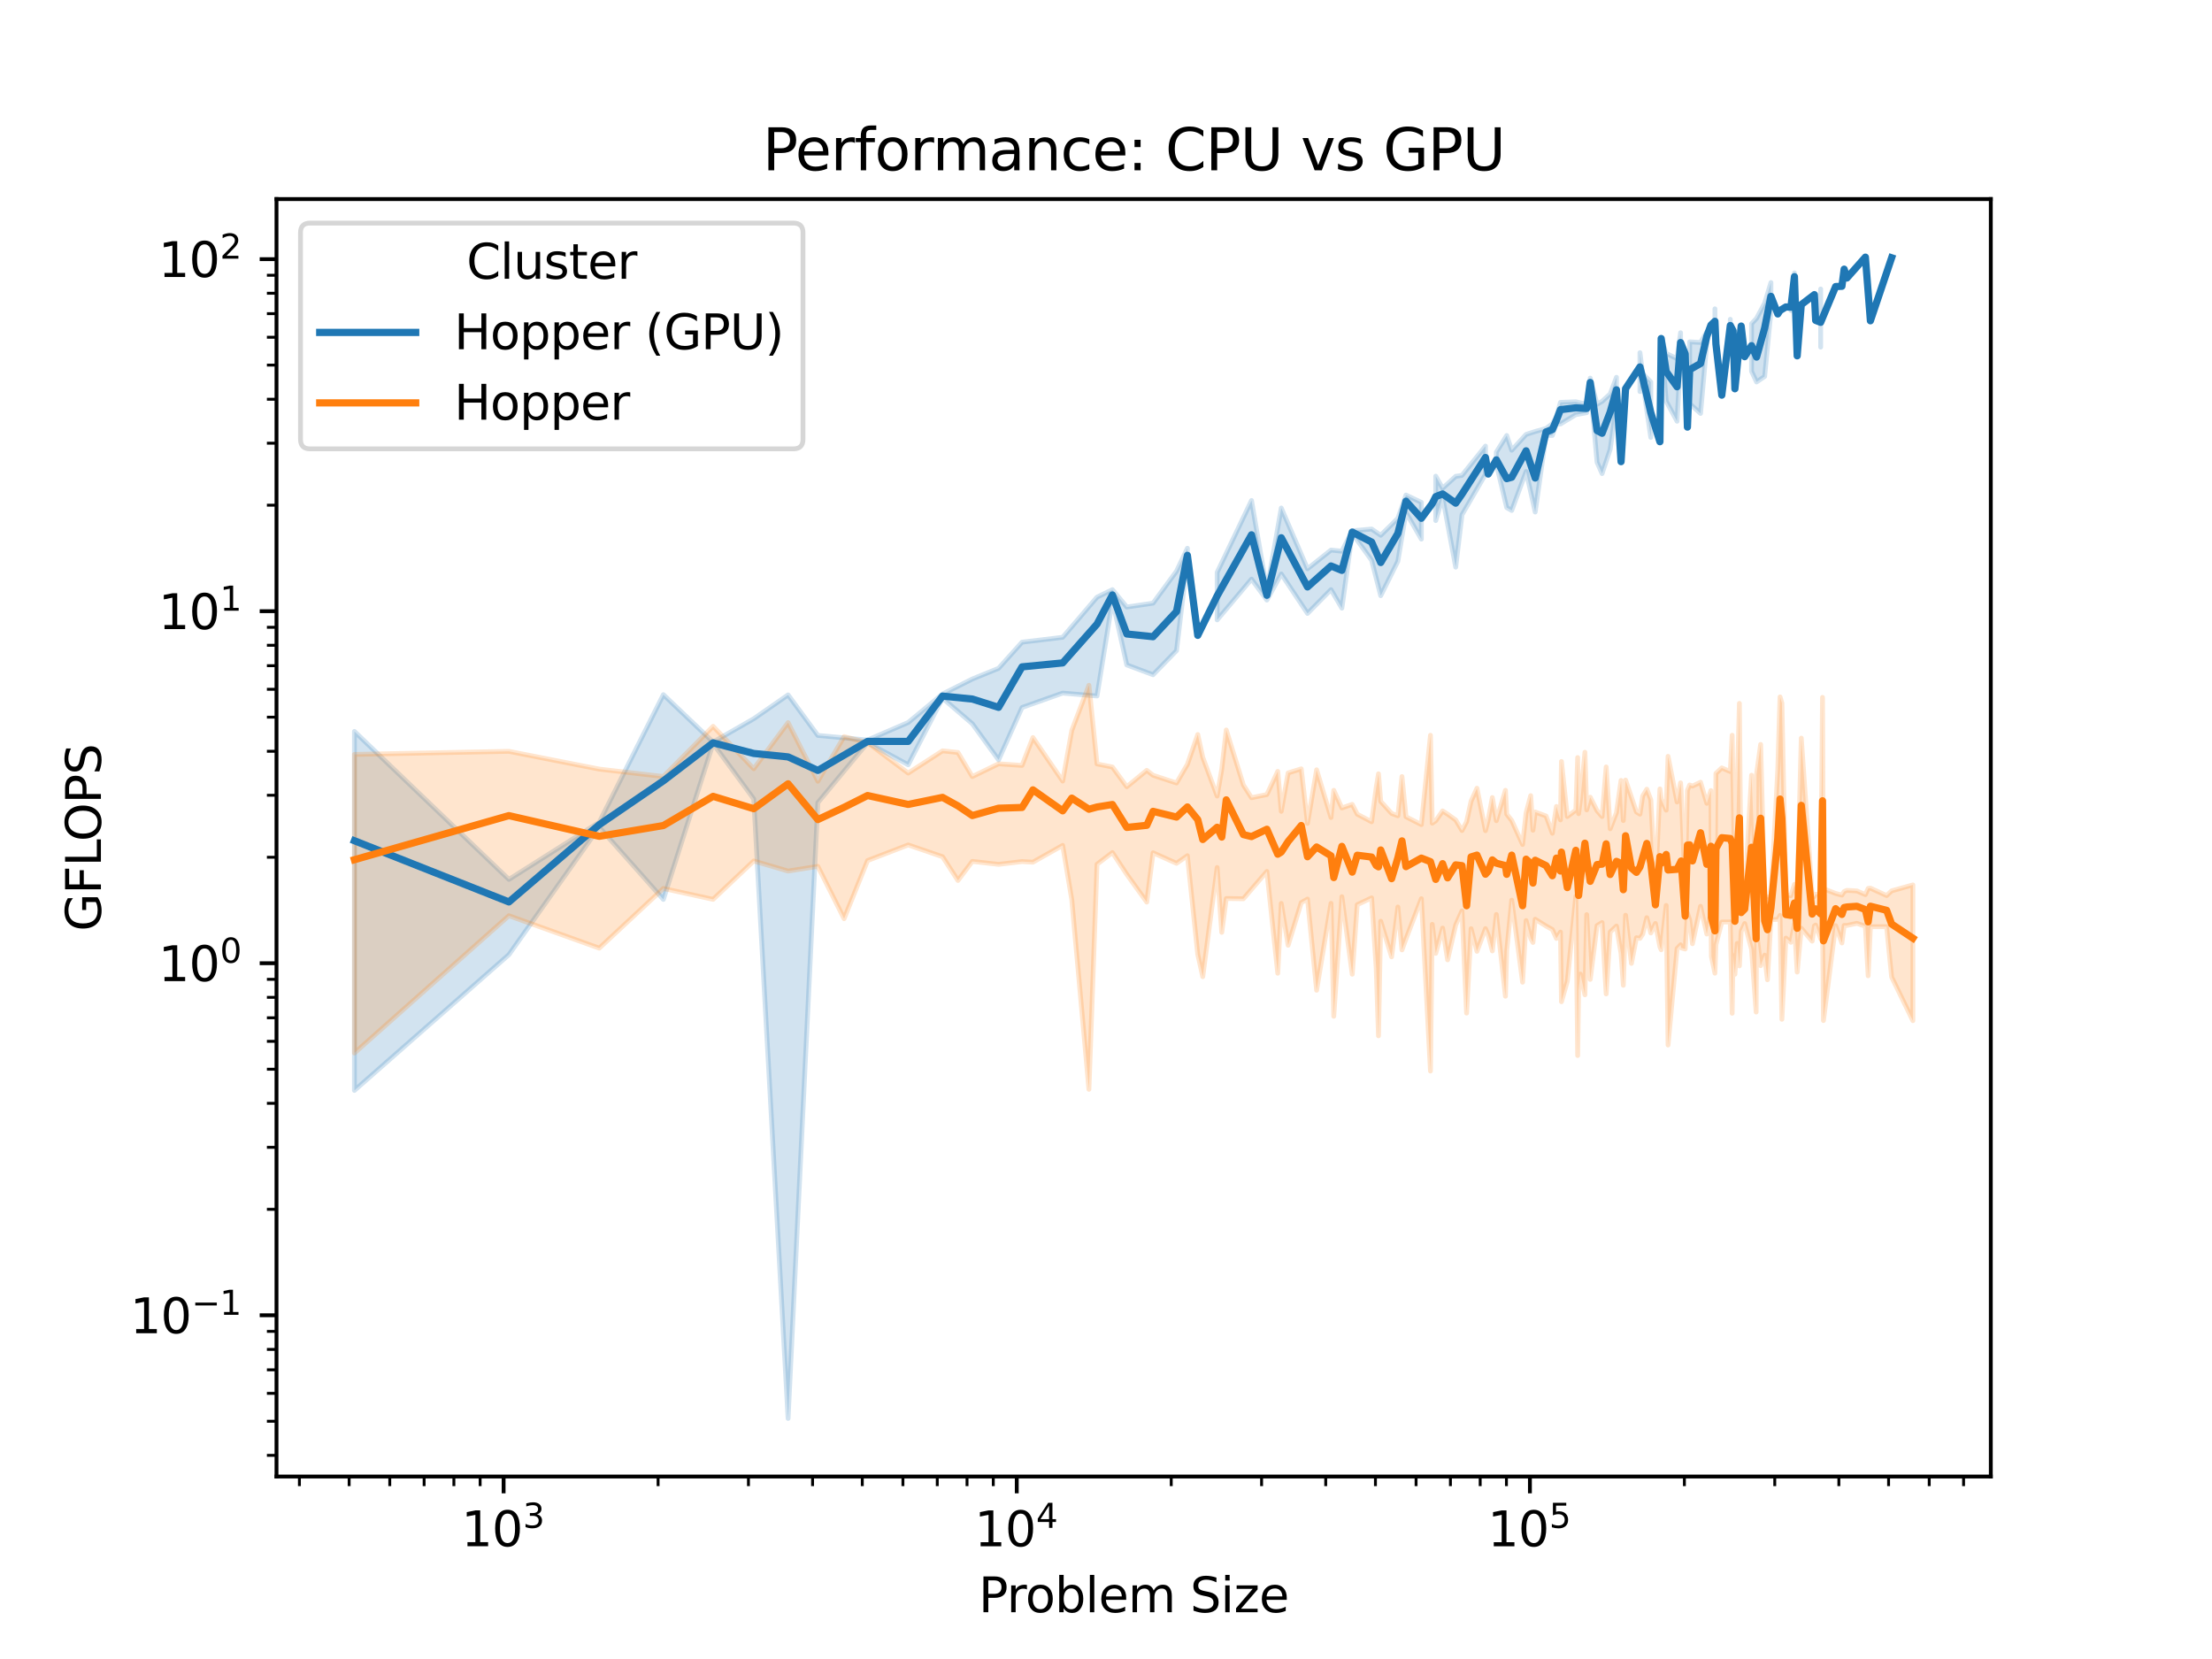 <?xml version="1.0" encoding="utf-8" standalone="no"?>
<!DOCTYPE svg PUBLIC "-//W3C//DTD SVG 1.1//EN"
  "http://www.w3.org/Graphics/SVG/1.1/DTD/svg11.dtd">
<svg xmlns:xlink="http://www.w3.org/1999/xlink" width="460.8pt" height="345.6pt" viewBox="0 0 460.8 345.6" xmlns="http://www.w3.org/2000/svg" version="1.1">
 <defs>
  <style type="text/css">*{stroke-linejoin: round; stroke-linecap: butt}</style>
 </defs>
 <g id="figure_1">
  <g id="patch_1">
   <path d="M 0 345.6 
L 460.8 345.6 
L 460.8 0 
L 0 0 
z
" style="fill: #ffffff"/>
  </g>
  <g id="axes_1">
   <g id="patch_2">
    <path d="M 57.6 307.584 
L 414.72 307.584 
L 414.72 41.472 
L 57.6 41.472 
z
" style="fill: #ffffff"/>
   </g>
   <g id="PolyCollection_1">
    <path d="M 73.833 152.37 
L 73.833 227.155 
L 106.012 198.874 
L 124.836 172.322 
L 138.192 187.37 
L 148.552 154.908 
L 157.016 166.433 
L 164.173 295.488 
L 170.372 167.211 
L 180.731 154.731 
L 189.196 159.318 
L 196.352 145.45 
L 202.552 150.769 
L 208.02 158.298 
L 212.911 147.384 
L 221.376 144.386 
L 228.532 144.985 
L 231.735 125.1 
L 234.731 138.515 
L 240.2 140.563 
L 245.091 135.533 
L 247.356 116.536 
L 247.356 114.211 
L 247.356 114.211 
L 245.091 118.983 
L 240.2 125.651 
L 234.731 126.453 
L 231.735 122.838 
L 228.532 124.398 
L 221.376 132.759 
L 212.911 133.776 
L 208.02 139.221 
L 202.552 141.448 
L 196.352 144.573 
L 189.196 150.505 
L 180.731 154.165 
L 170.372 153.2 
L 164.173 144.756 
L 157.016 149.727 
L 148.552 154.58 
L 138.192 144.704 
L 124.836 171.277 
L 106.012 183.196 
L 73.833 152.37 
z
" clip-path="url(#pe3bc6bd8df)" style="fill: #1f77b4; fill-opacity: 0.2; stroke: #1f77b4; stroke-opacity: 0.2"/>
    <path d="M 253.555 119.237 
L 253.555 129.138 
L 260.712 120.642 
L 263.915 125.004 
L 266.911 119.57 
L 272.379 127.79 
L 277.271 122.835 
L 279.536 126.69 
L 281.696 111.112 
L 285.735 116.714 
L 287.63 124.097 
L 291.203 116.915 
L 292.892 106.759 
L 296.095 112.311 
L 296.095 104.652 
L 296.095 104.652 
L 292.892 103.128 
L 291.203 107.98 
L 287.63 111.507 
L 285.735 110.209 
L 281.696 110.573 
L 279.536 114.823 
L 277.271 114.591 
L 272.379 118.491 
L 266.911 105.829 
L 263.915 122.855 
L 260.712 104.258 
L 253.555 119.237 
z
" clip-path="url(#pe3bc6bd8df)" style="fill: #1f77b4; fill-opacity: 0.2; stroke: #1f77b4; stroke-opacity: 0.2"/>
    <path d="M 299.091 99.197 
L 299.091 108.445 
L 300.519 103.574 
L 303.251 118.149 
L 304.559 107.233 
L 309.45 98.808 
L 309.45 92.933 
L 309.45 92.933 
L 304.559 99.031 
L 303.251 99.23 
L 300.519 101.724 
L 299.091 99.197 
z
" clip-path="url(#pe3bc6bd8df)" style="fill: #1f77b4; fill-opacity: 0.2; stroke: #1f77b4; stroke-opacity: 0.2"/>
    <path d="M 311.716 94.186 
L 311.716 96.676 
L 313.875 105.746 
L 314.919 106.341 
L 317.915 98.215 
L 319.81 106.666 
L 322.075 90.702 
L 323.383 90.713 
L 324.235 88.308 
L 325.071 88.324 
L 328.274 86.384 
L 330.539 85.972 
L 331.271 80.345 
L 332.699 96.312 
L 333.743 98.66 
L 335.431 93.613 
L 336.739 84.309 
L 336.739 78.599 
L 336.739 78.599 
L 335.431 82.065 
L 333.743 83.614 
L 332.699 84.216 
L 331.271 78.763 
L 330.539 84.225 
L 328.274 83.697 
L 325.071 83.822 
L 324.235 86.755 
L 323.383 88.279 
L 322.075 89.259 
L 319.81 89.886 
L 317.915 90.496 
L 314.919 93.791 
L 313.875 90.72 
L 311.716 94.186 
z
" clip-path="url(#pe3bc6bd8df)" style="fill: #1f77b4; fill-opacity: 0.2; stroke: #1f77b4; stroke-opacity: 0.2"/>
    <path d="M 341.63 73.465 
L 341.63 81.576 
L 342.207 79.681 
L 343.895 91.115 
L 343.895 79.569 
L 343.895 79.569 
L 342.207 77.869 
L 341.63 73.465 
z
" clip-path="url(#pe3bc6bd8df)" style="fill: #1f77b4; fill-opacity: 0.2; stroke: #1f77b4; stroke-opacity: 0.2"/>
    <path d="M 346.055 70.35 
L 346.055 70.695 
L 347.098 83.58 
L 349.363 87.758 
L 350.095 74.26 
L 350.095 69.31 
L 350.095 69.31 
L 349.363 74.711 
L 347.098 73.632 
L 346.055 70.35 
z
" clip-path="url(#pe3bc6bd8df)" style="fill: #1f77b4; fill-opacity: 0.2; stroke: #1f77b4; stroke-opacity: 0.2"/>
    <path d="M 351.99 71.214 
L 351.99 84.1 
L 354.255 86.127 
L 355.563 71.523 
L 355.563 69.106 
L 355.563 69.106 
L 354.255 71.338 
L 351.99 71.214 
z
" clip-path="url(#pe3bc6bd8df)" style="fill: #1f77b4; fill-opacity: 0.2; stroke: #1f77b4; stroke-opacity: 0.2"/>
    <path d="M 357.251 64.332 
L 357.251 69.749 
L 357.251 64.332 
L 357.251 64.332 
z
" clip-path="url(#pe3bc6bd8df)" style="fill: #1f77b4; fill-opacity: 0.2; stroke: #1f77b4; stroke-opacity: 0.2"/>
    <path d="M 360.454 66.517 
L 360.454 69.148 
L 360.454 66.517 
L 360.454 66.517 
z
" clip-path="url(#pe3bc6bd8df)" style="fill: #1f77b4; fill-opacity: 0.2; stroke: #1f77b4; stroke-opacity: 0.2"/>
    <path d="M 362.719 67.757 
L 362.719 68.093 
L 362.719 67.757 
L 362.719 67.757 
z
" clip-path="url(#pe3bc6bd8df)" style="fill: #1f77b4; fill-opacity: 0.2; stroke: #1f77b4; stroke-opacity: 0.2"/>
    <path d="M 364.879 67.433 
L 364.879 77.349 
L 365.922 79.575 
L 367.611 78.421 
L 368.918 64.89 
L 368.918 58.859 
L 368.918 58.859 
L 367.611 63.155 
L 365.922 66.316 
L 364.879 67.433 
z
" clip-path="url(#pe3bc6bd8df)" style="fill: #1f77b4; fill-opacity: 0.2; stroke: #1f77b4; stroke-opacity: 0.2"/>
    <path d="M 373.079 63.309 
L 373.079 64.702 
L 373.81 58.436 
L 373.81 56.848 
L 373.81 56.848 
L 373.079 63.309 
z
" clip-path="url(#pe3bc6bd8df)" style="fill: #1f77b4; fill-opacity: 0.2; stroke: #1f77b4; stroke-opacity: 0.2"/>
    <path d="M 379.278 60.199 
L 379.278 72.311 
L 379.278 60.199 
L 379.278 60.199 
z
" clip-path="url(#pe3bc6bd8df)" style="fill: #1f77b4; fill-opacity: 0.2; stroke: #1f77b4; stroke-opacity: 0.2"/>
   </g>
   <g id="PolyCollection_2">
    <defs>
     <path id="mcd620410b0" d="M 73.833 -188.446 
L 73.833 -126.233 
L 106.012 -154.84 
L 124.836 -148.084 
L 138.192 -160.52 
L 148.552 -158.248 
L 157.016 -166.244 
L 164.173 -164.141 
L 170.372 -165.125 
L 175.84 -154.221 
L 180.731 -166.328 
L 189.196 -169.585 
L 196.352 -167.129 
L 199.555 -162.179 
L 202.552 -166.155 
L 208.02 -165.536 
L 212.911 -166.121 
L 215.176 -165.99 
L 221.376 -169.491 
L 223.271 -158.197 
L 226.844 -118.671 
L 228.532 -165.562 
L 231.735 -167.998 
L 234.731 -163.459 
L 238.892 -157.677 
L 240.2 -167.947 
L 245.091 -165.754 
L 247.356 -167.344 
L 249.516 -146.793 
L 250.559 -142.137 
L 253.555 -164.88 
L 254.513 -151.374 
L 255.451 -158.427 
L 259.023 -158.369 
L 260.712 -160.342 
L 263.915 -164.064 
L 266.18 -142.851 
L 266.911 -157.402 
L 268.34 -148.687 
L 271.071 -157.569 
L 272.379 -158.306 
L 274.274 -139.314 
L 277.271 -157.418 
L 277.847 -133.892 
L 279.536 -158.803 
L 281.696 -142.65 
L 282.739 -157.14 
L 285.735 -158.555 
L 286.692 -143.888 
L 287.164 -129.822 
L 287.63 -153.691 
L 289.895 -146.274 
L 291.203 -156.654 
L 292.055 -147.718 
L 292.892 -150.017 
L 296.095 -158.391 
L 297.99 -122.486 
L 298.36 -153.045 
L 299.091 -147.002 
L 300.519 -152.269 
L 301.563 -145.647 
L 303.251 -152.922 
L 304.559 -155.862 
L 305.516 -134.555 
L 306.454 -152.14 
L 307.676 -147.421 
L 309.45 -152.152 
L 310.027 -150.803 
L 310.879 -147.503 
L 311.716 -155.096 
L 313.611 -138.069 
L 313.875 -147.496 
L 314.919 -158.088 
L 317.184 -140.986 
L 317.915 -153.828 
L 318.872 -150.156 
L 319.343 -149.272 
L 319.81 -154.107 
L 322.075 -152.692 
L 323.383 -151.966 
L 324.235 -150.109 
L 325.071 -151.432 
L 325.278 -136.922 
L 326.5 -141.184 
L 328.274 -158.902 
L 328.66 -125.711 
L 328.851 -139.359 
L 329.232 -142.686 
L 330.17 -138.362 
L 330.539 -155.067 
L 331.271 -141.569 
L 332.699 -152.793 
L 333.743 -153.419 
L 334.594 -138.548 
L 335.431 -151.452 
L 336.739 -152.683 
L 337.696 -146.963 
L 338.167 -140.344 
L 338.634 -154.941 
L 339.856 -144.905 
L 340.899 -150.254 
L 341.63 -150.117 
L 342.207 -150.984 
L 343.059 -154.432 
L 343.895 -151.242 
L 344.853 -153.229 
L 345.79 -148.374 
L 346.055 -147.745 
L 347.098 -156.978 
L 347.484 -127.902 
L 349.363 -147.998 
L 350.095 -148.781 
L 350.215 -148.138 
L 351.052 -147.902 
L 351.523 -155.389 
L 351.99 -153.941 
L 352.566 -149.003 
L 354.255 -156.807 
L 355.563 -151.016 
L 356.415 -155.549 
L 356.52 -146.349 
L 357.251 -142.867 
L 357.458 -148.811 
L 358.68 -153.521 
L 360.454 -153.54 
L 360.839 -134.518 
L 361.031 -146.538 
L 361.411 -142.638 
L 361.883 -149.074 
L 362.349 -144.388 
L 362.719 -151.57 
L 363.45 -153.216 
L 364.879 -147.854 
L 365.836 -134.767 
L 365.922 -151.474 
L 366.774 -144.432 
L 367.611 -146.629 
L 368.187 -141.498 
L 368.918 -154.016 
L 370.347 -154.075 
L 370.814 -154.899 
L 371.199 -133.263 
L 372.035 -150.18 
L 373.079 -149.298 
L 373.81 -153.061 
L 374.387 -143.095 
L 375.239 -152.24 
L 377.504 -149.54 
L 377.97 -152.71 
L 378.235 -152.901 
L 379.278 -150.05 
L 379.663 -153.159 
L 379.855 -132.994 
L 382.395 -152.779 
L 383.703 -149.16 
L 384.169 -152.818 
L 384.746 -152.81 
L 386.82 -153.254 
L 388.594 -152.65 
L 389.171 -142.327 
L 389.638 -152.544 
L 393.019 -152.559 
L 394.062 -142.07 
L 398.487 -132.973 
L 398.487 -161.257 
L 398.487 -161.257 
L 394.062 -160.018 
L 393.019 -159.039 
L 389.638 -160.582 
L 389.171 -160.52 
L 388.594 -159.236 
L 386.82 -160.001 
L 384.746 -160.121 
L 384.169 -159.875 
L 383.703 -159.133 
L 382.395 -159.479 
L 379.855 -160.465 
L 379.663 -200.321 
L 379.278 -159.271 
L 378.235 -159.316 
L 377.97 -158.838 
L 377.504 -159.393 
L 375.239 -191.835 
L 374.387 -159.303 
L 373.81 -161.373 
L 373.079 -159.013 
L 372.035 -159.176 
L 371.199 -199.151 
L 370.814 -200.421 
L 370.347 -185.291 
L 368.918 -158.672 
L 368.187 -158.763 
L 367.611 -158.9 
L 366.774 -190.522 
L 365.922 -184.294 
L 365.836 -160.343 
L 364.879 -184.106 
L 363.45 -159.001 
L 362.719 -158.232 
L 362.349 -199.073 
L 361.883 -181.322 
L 361.411 -160.726 
L 361.031 -181.398 
L 360.839 -192.433 
L 360.454 -184.868 
L 358.68 -185.625 
L 357.458 -184.475 
L 357.251 -158.259 
L 356.52 -159.14 
L 356.415 -180.913 
L 355.563 -178.248 
L 354.255 -182.647 
L 352.566 -181.845 
L 351.99 -182.076 
L 351.523 -180.934 
L 351.052 -159.994 
L 350.215 -180.939 
L 350.095 -182.52 
L 349.363 -178.525 
L 347.484 -188.04 
L 347.098 -176.827 
L 346.055 -179.146 
L 345.79 -181.249 
L 344.853 -160.571 
L 343.895 -178.989 
L 343.059 -181.193 
L 342.207 -179.787 
L 341.63 -175.997 
L 340.899 -176.447 
L 339.856 -179.522 
L 338.634 -183.099 
L 338.167 -174.656 
L 337.696 -183.023 
L 336.739 -176.306 
L 335.431 -172.951 
L 334.594 -185.832 
L 333.743 -175.496 
L 332.699 -176.706 
L 331.271 -179.527 
L 330.539 -176.885 
L 330.17 -188.893 
L 329.232 -179.028 
L 328.851 -176.096 
L 328.66 -187.79 
L 328.274 -176.836 
L 326.5 -175.499 
L 325.278 -186.974 
L 325.071 -174.799 
L 324.235 -177.597 
L 323.383 -172.013 
L 322.075 -175.61 
L 319.81 -176.442 
L 319.343 -172.648 
L 318.872 -179.854 
L 317.915 -176.252 
L 317.184 -169.682 
L 314.919 -174.671 
L 313.875 -175.996 
L 313.611 -180.965 
L 311.716 -174.631 
L 310.879 -179.456 
L 310.027 -174.837 
L 309.45 -172.553 
L 307.676 -181.398 
L 306.454 -178.696 
L 305.516 -174.411 
L 304.559 -172.584 
L 303.251 -174.777 
L 301.563 -175.99 
L 300.519 -176.672 
L 299.091 -174.61 
L 298.36 -174.115 
L 297.99 -192.424 
L 296.095 -173.816 
L 292.892 -175.45 
L 292.055 -183.831 
L 291.203 -175.656 
L 289.895 -176.147 
L 287.63 -178.654 
L 287.164 -184.398 
L 286.692 -181.545 
L 285.735 -174.41 
L 282.739 -175.995 
L 281.696 -178.032 
L 279.536 -177.288 
L 277.847 -180.962 
L 277.271 -175.288 
L 274.274 -185.239 
L 272.379 -174.081 
L 271.071 -185.435 
L 268.34 -184.581 
L 266.911 -176.58 
L 266.18 -184.909 
L 263.915 -180.081 
L 260.712 -179.418 
L 259.023 -182.056 
L 255.451 -193.533 
L 254.513 -185.348 
L 253.555 -179.766 
L 250.559 -187.82 
L 249.516 -192.587 
L 247.356 -186.36 
L 245.091 -182.49 
L 240.2 -184.098 
L 238.892 -185.124 
L 234.731 -181.71 
L 231.735 -185.816 
L 228.532 -186.456 
L 226.844 -202.847 
L 223.271 -193.424 
L 221.376 -182.883 
L 215.176 -191.957 
L 212.911 -186.147 
L 208.02 -186.485 
L 202.552 -183.822 
L 199.555 -188.848 
L 196.352 -189.184 
L 189.196 -184.553 
L 180.731 -190.888 
L 175.84 -192.152 
L 170.372 -182.853 
L 164.173 -195.069 
L 157.016 -185.456 
L 148.552 -194.292 
L 138.192 -183.836 
L 124.836 -185.382 
L 106.012 -189.084 
L 73.833 -188.446 
z
" style="stroke: #ff7f0e; stroke-opacity: 0.2"/>
    </defs>
    <g clip-path="url(#pe3bc6bd8df)">
     <use xlink:href="#mcd620410b0" x="0" y="345.6" style="fill: #ff7f0e; fill-opacity: 0.2; stroke: #ff7f0e; stroke-opacity: 0.2"/>
    </g>
   </g>
   <g id="matplotlib.axis_1">
    <g id="xtick_1">
     <g id="line2d_1">
      <defs>
       <path id="mec83d1bd05" d="M 0 0 
L 0 3.5 
" style="stroke: #000000; stroke-width: 0.8"/>
      </defs>
      <g>
       <use xlink:href="#mec83d1bd05" x="104.911" y="307.584" style="stroke: #000000; stroke-width: 0.8"/>
      </g>
     </g>
     <g id="text_1">
      <!-- $\mathdefault{10^{3}}$ -->
      <g transform="translate(96.111 322.182)scale(0.1 -0.1)">
       <defs>
        <path id="DejaVuSans-31" d="M 794 531 
L 1825 531 
L 1825 4091 
L 703 3866 
L 703 4441 
L 1819 4666 
L 2450 4666 
L 2450 531 
L 3481 531 
L 3481 0 
L 794 0 
L 794 531 
z
" transform="scale(0.016)"/>
        <path id="DejaVuSans-30" d="M 2034 4250 
Q 1547 4250 1301 3770 
Q 1056 3291 1056 2328 
Q 1056 1369 1301 889 
Q 1547 409 2034 409 
Q 2525 409 2770 889 
Q 3016 1369 3016 2328 
Q 3016 3291 2770 3770 
Q 2525 4250 2034 4250 
z
M 2034 4750 
Q 2819 4750 3233 4129 
Q 3647 3509 3647 2328 
Q 3647 1150 3233 529 
Q 2819 -91 2034 -91 
Q 1250 -91 836 529 
Q 422 1150 422 2328 
Q 422 3509 836 4129 
Q 1250 4750 2034 4750 
z
" transform="scale(0.016)"/>
        <path id="DejaVuSans-33" d="M 2597 2516 
Q 3050 2419 3304 2112 
Q 3559 1806 3559 1356 
Q 3559 666 3084 287 
Q 2609 -91 1734 -91 
Q 1441 -91 1130 -33 
Q 819 25 488 141 
L 488 750 
Q 750 597 1062 519 
Q 1375 441 1716 441 
Q 2309 441 2620 675 
Q 2931 909 2931 1356 
Q 2931 1769 2642 2001 
Q 2353 2234 1838 2234 
L 1294 2234 
L 1294 2753 
L 1863 2753 
Q 2328 2753 2575 2939 
Q 2822 3125 2822 3475 
Q 2822 3834 2567 4026 
Q 2313 4219 1838 4219 
Q 1578 4219 1281 4162 
Q 984 4106 628 3988 
L 628 4550 
Q 988 4650 1302 4700 
Q 1616 4750 1894 4750 
Q 2613 4750 3031 4423 
Q 3450 4097 3450 3541 
Q 3450 3153 3228 2886 
Q 3006 2619 2597 2516 
z
" transform="scale(0.016)"/>
       </defs>
       <use xlink:href="#DejaVuSans-31" transform="translate(0 0.766)"/>
       <use xlink:href="#DejaVuSans-30" transform="translate(63.623 0.766)"/>
       <use xlink:href="#DejaVuSans-33" transform="translate(128.203 39.047)scale(0.7)"/>
      </g>
     </g>
    </g>
    <g id="xtick_2">
     <g id="line2d_2">
      <g>
       <use xlink:href="#mec83d1bd05" x="211.81" y="307.584" style="stroke: #000000; stroke-width: 0.8"/>
      </g>
     </g>
     <g id="text_2">
      <!-- $\mathdefault{10^{4}}$ -->
      <g transform="translate(203.01 322.182)scale(0.1 -0.1)">
       <defs>
        <path id="DejaVuSans-34" d="M 2419 4116 
L 825 1625 
L 2419 1625 
L 2419 4116 
z
M 2253 4666 
L 3047 4666 
L 3047 1625 
L 3713 1625 
L 3713 1100 
L 3047 1100 
L 3047 0 
L 2419 0 
L 2419 1100 
L 313 1100 
L 313 1709 
L 2253 4666 
z
" transform="scale(0.016)"/>
       </defs>
       <use xlink:href="#DejaVuSans-31" transform="translate(0 0.684)"/>
       <use xlink:href="#DejaVuSans-30" transform="translate(63.623 0.684)"/>
       <use xlink:href="#DejaVuSans-34" transform="translate(128.203 38.966)scale(0.7)"/>
      </g>
     </g>
    </g>
    <g id="xtick_3">
     <g id="line2d_3">
      <g>
       <use xlink:href="#mec83d1bd05" x="318.709" y="307.584" style="stroke: #000000; stroke-width: 0.8"/>
      </g>
     </g>
     <g id="text_3">
      <!-- $\mathdefault{10^{5}}$ -->
      <g transform="translate(309.909 322.182)scale(0.1 -0.1)">
       <defs>
        <path id="DejaVuSans-35" d="M 691 4666 
L 3169 4666 
L 3169 4134 
L 1269 4134 
L 1269 2991 
Q 1406 3038 1543 3061 
Q 1681 3084 1819 3084 
Q 2600 3084 3056 2656 
Q 3513 2228 3513 1497 
Q 3513 744 3044 326 
Q 2575 -91 1722 -91 
Q 1428 -91 1123 -41 
Q 819 9 494 109 
L 494 744 
Q 775 591 1075 516 
Q 1375 441 1709 441 
Q 2250 441 2565 725 
Q 2881 1009 2881 1497 
Q 2881 1984 2565 2268 
Q 2250 2553 1709 2553 
Q 1456 2553 1204 2497 
Q 953 2441 691 2322 
L 691 4666 
z
" transform="scale(0.016)"/>
       </defs>
       <use xlink:href="#DejaVuSans-31" transform="translate(0 0.684)"/>
       <use xlink:href="#DejaVuSans-30" transform="translate(63.623 0.684)"/>
       <use xlink:href="#DejaVuSans-35" transform="translate(128.203 38.966)scale(0.7)"/>
      </g>
     </g>
    </g>
    <g id="xtick_4">
     <g id="line2d_4">
      <defs>
       <path id="mf42e4a65a1" d="M 0 0 
L 0 2 
" style="stroke: #000000; stroke-width: 0.6"/>
      </defs>
      <g>
       <use xlink:href="#mf42e4a65a1" x="62.372" y="307.584" style="stroke: #000000; stroke-width: 0.6"/>
      </g>
     </g>
    </g>
    <g id="xtick_5">
     <g id="line2d_5">
      <g>
       <use xlink:href="#mf42e4a65a1" x="72.732" y="307.584" style="stroke: #000000; stroke-width: 0.6"/>
      </g>
     </g>
    </g>
    <g id="xtick_6">
     <g id="line2d_6">
      <g>
       <use xlink:href="#mf42e4a65a1" x="81.196" y="307.584" style="stroke: #000000; stroke-width: 0.6"/>
      </g>
     </g>
    </g>
    <g id="xtick_7">
     <g id="line2d_7">
      <g>
       <use xlink:href="#mf42e4a65a1" x="88.353" y="307.584" style="stroke: #000000; stroke-width: 0.6"/>
      </g>
     </g>
    </g>
    <g id="xtick_8">
     <g id="line2d_8">
      <g>
       <use xlink:href="#mf42e4a65a1" x="94.552" y="307.584" style="stroke: #000000; stroke-width: 0.6"/>
      </g>
     </g>
    </g>
    <g id="xtick_9">
     <g id="line2d_9">
      <g>
       <use xlink:href="#mf42e4a65a1" x="100.02" y="307.584" style="stroke: #000000; stroke-width: 0.6"/>
      </g>
     </g>
    </g>
    <g id="xtick_10">
     <g id="line2d_10">
      <g>
       <use xlink:href="#mf42e4a65a1" x="137.091" y="307.584" style="stroke: #000000; stroke-width: 0.6"/>
      </g>
     </g>
    </g>
    <g id="xtick_11">
     <g id="line2d_11">
      <g>
       <use xlink:href="#mf42e4a65a1" x="155.915" y="307.584" style="stroke: #000000; stroke-width: 0.6"/>
      </g>
     </g>
    </g>
    <g id="xtick_12">
     <g id="line2d_12">
      <g>
       <use xlink:href="#mf42e4a65a1" x="169.271" y="307.584" style="stroke: #000000; stroke-width: 0.6"/>
      </g>
     </g>
    </g>
    <g id="xtick_13">
     <g id="line2d_13">
      <g>
       <use xlink:href="#mf42e4a65a1" x="179.63" y="307.584" style="stroke: #000000; stroke-width: 0.6"/>
      </g>
     </g>
    </g>
    <g id="xtick_14">
     <g id="line2d_14">
      <g>
       <use xlink:href="#mf42e4a65a1" x="188.095" y="307.584" style="stroke: #000000; stroke-width: 0.6"/>
      </g>
     </g>
    </g>
    <g id="xtick_15">
     <g id="line2d_15">
      <g>
       <use xlink:href="#mf42e4a65a1" x="195.251" y="307.584" style="stroke: #000000; stroke-width: 0.6"/>
      </g>
     </g>
    </g>
    <g id="xtick_16">
     <g id="line2d_16">
      <g>
       <use xlink:href="#mf42e4a65a1" x="201.451" y="307.584" style="stroke: #000000; stroke-width: 0.6"/>
      </g>
     </g>
    </g>
    <g id="xtick_17">
     <g id="line2d_17">
      <g>
       <use xlink:href="#mf42e4a65a1" x="206.919" y="307.584" style="stroke: #000000; stroke-width: 0.6"/>
      </g>
     </g>
    </g>
    <g id="xtick_18">
     <g id="line2d_18">
      <g>
       <use xlink:href="#mf42e4a65a1" x="243.99" y="307.584" style="stroke: #000000; stroke-width: 0.6"/>
      </g>
     </g>
    </g>
    <g id="xtick_19">
     <g id="line2d_19">
      <g>
       <use xlink:href="#mf42e4a65a1" x="262.814" y="307.584" style="stroke: #000000; stroke-width: 0.6"/>
      </g>
     </g>
    </g>
    <g id="xtick_20">
     <g id="line2d_20">
      <g>
       <use xlink:href="#mf42e4a65a1" x="276.17" y="307.584" style="stroke: #000000; stroke-width: 0.6"/>
      </g>
     </g>
    </g>
    <g id="xtick_21">
     <g id="line2d_21">
      <g>
       <use xlink:href="#mf42e4a65a1" x="286.529" y="307.584" style="stroke: #000000; stroke-width: 0.6"/>
      </g>
     </g>
    </g>
    <g id="xtick_22">
     <g id="line2d_22">
      <g>
       <use xlink:href="#mf42e4a65a1" x="294.994" y="307.584" style="stroke: #000000; stroke-width: 0.6"/>
      </g>
     </g>
    </g>
    <g id="xtick_23">
     <g id="line2d_23">
      <g>
       <use xlink:href="#mf42e4a65a1" x="302.15" y="307.584" style="stroke: #000000; stroke-width: 0.6"/>
      </g>
     </g>
    </g>
    <g id="xtick_24">
     <g id="line2d_24">
      <g>
       <use xlink:href="#mf42e4a65a1" x="308.349" y="307.584" style="stroke: #000000; stroke-width: 0.6"/>
      </g>
     </g>
    </g>
    <g id="xtick_25">
     <g id="line2d_25">
      <g>
       <use xlink:href="#mf42e4a65a1" x="313.818" y="307.584" style="stroke: #000000; stroke-width: 0.6"/>
      </g>
     </g>
    </g>
    <g id="xtick_26">
     <g id="line2d_26">
      <g>
       <use xlink:href="#mf42e4a65a1" x="350.889" y="307.584" style="stroke: #000000; stroke-width: 0.6"/>
      </g>
     </g>
    </g>
    <g id="xtick_27">
     <g id="line2d_27">
      <g>
       <use xlink:href="#mf42e4a65a1" x="369.713" y="307.584" style="stroke: #000000; stroke-width: 0.6"/>
      </g>
     </g>
    </g>
    <g id="xtick_28">
     <g id="line2d_28">
      <g>
       <use xlink:href="#mf42e4a65a1" x="383.068" y="307.584" style="stroke: #000000; stroke-width: 0.6"/>
      </g>
     </g>
    </g>
    <g id="xtick_29">
     <g id="line2d_29">
      <g>
       <use xlink:href="#mf42e4a65a1" x="393.428" y="307.584" style="stroke: #000000; stroke-width: 0.6"/>
      </g>
     </g>
    </g>
    <g id="xtick_30">
     <g id="line2d_30">
      <g>
       <use xlink:href="#mf42e4a65a1" x="401.892" y="307.584" style="stroke: #000000; stroke-width: 0.6"/>
      </g>
     </g>
    </g>
    <g id="xtick_31">
     <g id="line2d_31">
      <g>
       <use xlink:href="#mf42e4a65a1" x="409.049" y="307.584" style="stroke: #000000; stroke-width: 0.6"/>
      </g>
     </g>
    </g>
    <g id="text_4">
     <!-- Problem Size -->
     <g transform="translate(203.867 335.861)scale(0.1 -0.1)">
      <defs>
       <path id="DejaVuSans-50" d="M 1259 4147 
L 1259 2394 
L 2053 2394 
Q 2494 2394 2734 2622 
Q 2975 2850 2975 3272 
Q 2975 3691 2734 3919 
Q 2494 4147 2053 4147 
L 1259 4147 
z
M 628 4666 
L 2053 4666 
Q 2838 4666 3239 4311 
Q 3641 3956 3641 3272 
Q 3641 2581 3239 2228 
Q 2838 1875 2053 1875 
L 1259 1875 
L 1259 0 
L 628 0 
L 628 4666 
z
" transform="scale(0.016)"/>
       <path id="DejaVuSans-72" d="M 2631 2963 
Q 2534 3019 2420 3045 
Q 2306 3072 2169 3072 
Q 1681 3072 1420 2755 
Q 1159 2438 1159 1844 
L 1159 0 
L 581 0 
L 581 3500 
L 1159 3500 
L 1159 2956 
Q 1341 3275 1631 3429 
Q 1922 3584 2338 3584 
Q 2397 3584 2469 3576 
Q 2541 3569 2628 3553 
L 2631 2963 
z
" transform="scale(0.016)"/>
       <path id="DejaVuSans-6f" d="M 1959 3097 
Q 1497 3097 1228 2736 
Q 959 2375 959 1747 
Q 959 1119 1226 758 
Q 1494 397 1959 397 
Q 2419 397 2687 759 
Q 2956 1122 2956 1747 
Q 2956 2369 2687 2733 
Q 2419 3097 1959 3097 
z
M 1959 3584 
Q 2709 3584 3137 3096 
Q 3566 2609 3566 1747 
Q 3566 888 3137 398 
Q 2709 -91 1959 -91 
Q 1206 -91 779 398 
Q 353 888 353 1747 
Q 353 2609 779 3096 
Q 1206 3584 1959 3584 
z
" transform="scale(0.016)"/>
       <path id="DejaVuSans-62" d="M 3116 1747 
Q 3116 2381 2855 2742 
Q 2594 3103 2138 3103 
Q 1681 3103 1420 2742 
Q 1159 2381 1159 1747 
Q 1159 1113 1420 752 
Q 1681 391 2138 391 
Q 2594 391 2855 752 
Q 3116 1113 3116 1747 
z
M 1159 2969 
Q 1341 3281 1617 3432 
Q 1894 3584 2278 3584 
Q 2916 3584 3314 3078 
Q 3713 2572 3713 1747 
Q 3713 922 3314 415 
Q 2916 -91 2278 -91 
Q 1894 -91 1617 61 
Q 1341 213 1159 525 
L 1159 0 
L 581 0 
L 581 4863 
L 1159 4863 
L 1159 2969 
z
" transform="scale(0.016)"/>
       <path id="DejaVuSans-6c" d="M 603 4863 
L 1178 4863 
L 1178 0 
L 603 0 
L 603 4863 
z
" transform="scale(0.016)"/>
       <path id="DejaVuSans-65" d="M 3597 1894 
L 3597 1613 
L 953 1613 
Q 991 1019 1311 708 
Q 1631 397 2203 397 
Q 2534 397 2845 478 
Q 3156 559 3463 722 
L 3463 178 
Q 3153 47 2828 -22 
Q 2503 -91 2169 -91 
Q 1331 -91 842 396 
Q 353 884 353 1716 
Q 353 2575 817 3079 
Q 1281 3584 2069 3584 
Q 2775 3584 3186 3129 
Q 3597 2675 3597 1894 
z
M 3022 2063 
Q 3016 2534 2758 2815 
Q 2500 3097 2075 3097 
Q 1594 3097 1305 2825 
Q 1016 2553 972 2059 
L 3022 2063 
z
" transform="scale(0.016)"/>
       <path id="DejaVuSans-6d" d="M 3328 2828 
Q 3544 3216 3844 3400 
Q 4144 3584 4550 3584 
Q 5097 3584 5394 3201 
Q 5691 2819 5691 2113 
L 5691 0 
L 5113 0 
L 5113 2094 
Q 5113 2597 4934 2840 
Q 4756 3084 4391 3084 
Q 3944 3084 3684 2787 
Q 3425 2491 3425 1978 
L 3425 0 
L 2847 0 
L 2847 2094 
Q 2847 2600 2669 2842 
Q 2491 3084 2119 3084 
Q 1678 3084 1418 2786 
Q 1159 2488 1159 1978 
L 1159 0 
L 581 0 
L 581 3500 
L 1159 3500 
L 1159 2956 
Q 1356 3278 1631 3431 
Q 1906 3584 2284 3584 
Q 2666 3584 2933 3390 
Q 3200 3197 3328 2828 
z
" transform="scale(0.016)"/>
       <path id="DejaVuSans-20" transform="scale(0.016)"/>
       <path id="DejaVuSans-53" d="M 3425 4513 
L 3425 3897 
Q 3066 4069 2747 4153 
Q 2428 4238 2131 4238 
Q 1616 4238 1336 4038 
Q 1056 3838 1056 3469 
Q 1056 3159 1242 3001 
Q 1428 2844 1947 2747 
L 2328 2669 
Q 3034 2534 3370 2195 
Q 3706 1856 3706 1288 
Q 3706 609 3251 259 
Q 2797 -91 1919 -91 
Q 1588 -91 1214 -16 
Q 841 59 441 206 
L 441 856 
Q 825 641 1194 531 
Q 1563 422 1919 422 
Q 2459 422 2753 634 
Q 3047 847 3047 1241 
Q 3047 1584 2836 1778 
Q 2625 1972 2144 2069 
L 1759 2144 
Q 1053 2284 737 2584 
Q 422 2884 422 3419 
Q 422 4038 858 4394 
Q 1294 4750 2059 4750 
Q 2388 4750 2728 4690 
Q 3069 4631 3425 4513 
z
" transform="scale(0.016)"/>
       <path id="DejaVuSans-69" d="M 603 3500 
L 1178 3500 
L 1178 0 
L 603 0 
L 603 3500 
z
M 603 4863 
L 1178 4863 
L 1178 4134 
L 603 4134 
L 603 4863 
z
" transform="scale(0.016)"/>
       <path id="DejaVuSans-7a" d="M 353 3500 
L 3084 3500 
L 3084 2975 
L 922 459 
L 3084 459 
L 3084 0 
L 275 0 
L 275 525 
L 2438 3041 
L 353 3041 
L 353 3500 
z
" transform="scale(0.016)"/>
      </defs>
      <use xlink:href="#DejaVuSans-50"/>
      <use xlink:href="#DejaVuSans-72" x="58.553"/>
      <use xlink:href="#DejaVuSans-6f" x="97.416"/>
      <use xlink:href="#DejaVuSans-62" x="158.598"/>
      <use xlink:href="#DejaVuSans-6c" x="222.074"/>
      <use xlink:href="#DejaVuSans-65" x="249.857"/>
      <use xlink:href="#DejaVuSans-6d" x="311.381"/>
      <use xlink:href="#DejaVuSans-20" x="408.793"/>
      <use xlink:href="#DejaVuSans-53" x="440.58"/>
      <use xlink:href="#DejaVuSans-69" x="504.057"/>
      <use xlink:href="#DejaVuSans-7a" x="531.84"/>
      <use xlink:href="#DejaVuSans-65" x="584.33"/>
     </g>
    </g>
   </g>
   <g id="matplotlib.axis_2">
    <g id="ytick_1">
     <g id="line2d_32">
      <defs>
       <path id="mbd4dd3bf93" d="M 0 0 
L -3.5 0 
" style="stroke: #000000; stroke-width: 0.8"/>
      </defs>
      <g>
       <use xlink:href="#mbd4dd3bf93" x="57.6" y="273.996" style="stroke: #000000; stroke-width: 0.8"/>
      </g>
     </g>
     <g id="text_5">
      <!-- $\mathdefault{10^{-1}}$ -->
      <g transform="translate(27.1 277.796)scale(0.1 -0.1)">
       <defs>
        <path id="DejaVuSans-2212" d="M 678 2272 
L 4684 2272 
L 4684 1741 
L 678 1741 
L 678 2272 
z
" transform="scale(0.016)"/>
       </defs>
       <use xlink:href="#DejaVuSans-31" transform="translate(0 0.684)"/>
       <use xlink:href="#DejaVuSans-30" transform="translate(63.623 0.684)"/>
       <use xlink:href="#DejaVuSans-2212" transform="translate(128.203 38.966)scale(0.7)"/>
       <use xlink:href="#DejaVuSans-31" transform="translate(186.855 38.966)scale(0.7)"/>
      </g>
     </g>
    </g>
    <g id="ytick_2">
     <g id="line2d_33">
      <g>
       <use xlink:href="#mbd4dd3bf93" x="57.6" y="200.658" style="stroke: #000000; stroke-width: 0.8"/>
      </g>
     </g>
     <g id="text_6">
      <!-- $\mathdefault{10^{0}}$ -->
      <g transform="translate(33 204.458)scale(0.1 -0.1)">
       <use xlink:href="#DejaVuSans-31" transform="translate(0 0.766)"/>
       <use xlink:href="#DejaVuSans-30" transform="translate(63.623 0.766)"/>
       <use xlink:href="#DejaVuSans-30" transform="translate(128.203 39.047)scale(0.7)"/>
      </g>
     </g>
    </g>
    <g id="ytick_3">
     <g id="line2d_34">
      <g>
       <use xlink:href="#mbd4dd3bf93" x="57.6" y="127.32" style="stroke: #000000; stroke-width: 0.8"/>
      </g>
     </g>
     <g id="text_7">
      <!-- $\mathdefault{10^{1}}$ -->
      <g transform="translate(33 131.12)scale(0.1 -0.1)">
       <use xlink:href="#DejaVuSans-31" transform="translate(0 0.684)"/>
       <use xlink:href="#DejaVuSans-30" transform="translate(63.623 0.684)"/>
       <use xlink:href="#DejaVuSans-31" transform="translate(128.203 38.966)scale(0.7)"/>
      </g>
     </g>
    </g>
    <g id="ytick_4">
     <g id="line2d_35">
      <g>
       <use xlink:href="#mbd4dd3bf93" x="57.6" y="53.983" style="stroke: #000000; stroke-width: 0.8"/>
      </g>
     </g>
     <g id="text_8">
      <!-- $\mathdefault{10^{2}}$ -->
      <g transform="translate(33 57.782)scale(0.1 -0.1)">
       <defs>
        <path id="DejaVuSans-32" d="M 1228 531 
L 3431 531 
L 3431 0 
L 469 0 
L 469 531 
Q 828 903 1448 1529 
Q 2069 2156 2228 2338 
Q 2531 2678 2651 2914 
Q 2772 3150 2772 3378 
Q 2772 3750 2511 3984 
Q 2250 4219 1831 4219 
Q 1534 4219 1204 4116 
Q 875 4013 500 3803 
L 500 4441 
Q 881 4594 1212 4672 
Q 1544 4750 1819 4750 
Q 2544 4750 2975 4387 
Q 3406 4025 3406 3419 
Q 3406 3131 3298 2873 
Q 3191 2616 2906 2266 
Q 2828 2175 2409 1742 
Q 1991 1309 1228 531 
z
" transform="scale(0.016)"/>
       </defs>
       <use xlink:href="#DejaVuSans-31" transform="translate(0 0.766)"/>
       <use xlink:href="#DejaVuSans-30" transform="translate(63.623 0.766)"/>
       <use xlink:href="#DejaVuSans-32" transform="translate(128.203 39.047)scale(0.7)"/>
      </g>
     </g>
    </g>
    <g id="ytick_5">
     <g id="line2d_36">
      <defs>
       <path id="m238c6fd39c" d="M 0 0 
L -2 0 
" style="stroke: #000000; stroke-width: 0.6"/>
      </defs>
      <g>
       <use xlink:href="#m238c6fd39c" x="57.6" y="303.18" style="stroke: #000000; stroke-width: 0.6"/>
      </g>
     </g>
    </g>
    <g id="ytick_6">
     <g id="line2d_37">
      <g>
       <use xlink:href="#m238c6fd39c" x="57.6" y="296.073" style="stroke: #000000; stroke-width: 0.6"/>
      </g>
     </g>
    </g>
    <g id="ytick_7">
     <g id="line2d_38">
      <g>
       <use xlink:href="#m238c6fd39c" x="57.6" y="290.266" style="stroke: #000000; stroke-width: 0.6"/>
      </g>
     </g>
    </g>
    <g id="ytick_8">
     <g id="line2d_39">
      <g>
       <use xlink:href="#m238c6fd39c" x="57.6" y="285.357" style="stroke: #000000; stroke-width: 0.6"/>
      </g>
     </g>
    </g>
    <g id="ytick_9">
     <g id="line2d_40">
      <g>
       <use xlink:href="#m238c6fd39c" x="57.6" y="281.104" style="stroke: #000000; stroke-width: 0.6"/>
      </g>
     </g>
    </g>
    <g id="ytick_10">
     <g id="line2d_41">
      <g>
       <use xlink:href="#m238c6fd39c" x="57.6" y="277.352" style="stroke: #000000; stroke-width: 0.6"/>
      </g>
     </g>
    </g>
    <g id="ytick_11">
     <g id="line2d_42">
      <g>
       <use xlink:href="#m238c6fd39c" x="57.6" y="251.919" style="stroke: #000000; stroke-width: 0.6"/>
      </g>
     </g>
    </g>
    <g id="ytick_12">
     <g id="line2d_43">
      <g>
       <use xlink:href="#m238c6fd39c" x="57.6" y="239.005" style="stroke: #000000; stroke-width: 0.6"/>
      </g>
     </g>
    </g>
    <g id="ytick_13">
     <g id="line2d_44">
      <g>
       <use xlink:href="#m238c6fd39c" x="57.6" y="229.843" style="stroke: #000000; stroke-width: 0.6"/>
      </g>
     </g>
    </g>
    <g id="ytick_14">
     <g id="line2d_45">
      <g>
       <use xlink:href="#m238c6fd39c" x="57.6" y="222.735" style="stroke: #000000; stroke-width: 0.6"/>
      </g>
     </g>
    </g>
    <g id="ytick_15">
     <g id="line2d_46">
      <g>
       <use xlink:href="#m238c6fd39c" x="57.6" y="216.928" style="stroke: #000000; stroke-width: 0.6"/>
      </g>
     </g>
    </g>
    <g id="ytick_16">
     <g id="line2d_47">
      <g>
       <use xlink:href="#m238c6fd39c" x="57.6" y="212.019" style="stroke: #000000; stroke-width: 0.6"/>
      </g>
     </g>
    </g>
    <g id="ytick_17">
     <g id="line2d_48">
      <g>
       <use xlink:href="#m238c6fd39c" x="57.6" y="207.766" style="stroke: #000000; stroke-width: 0.6"/>
      </g>
     </g>
    </g>
    <g id="ytick_18">
     <g id="line2d_49">
      <g>
       <use xlink:href="#m238c6fd39c" x="57.6" y="204.014" style="stroke: #000000; stroke-width: 0.6"/>
      </g>
     </g>
    </g>
    <g id="ytick_19">
     <g id="line2d_50">
      <g>
       <use xlink:href="#m238c6fd39c" x="57.6" y="178.581" style="stroke: #000000; stroke-width: 0.6"/>
      </g>
     </g>
    </g>
    <g id="ytick_20">
     <g id="line2d_51">
      <g>
       <use xlink:href="#m238c6fd39c" x="57.6" y="165.667" style="stroke: #000000; stroke-width: 0.6"/>
      </g>
     </g>
    </g>
    <g id="ytick_21">
     <g id="line2d_52">
      <g>
       <use xlink:href="#m238c6fd39c" x="57.6" y="156.505" style="stroke: #000000; stroke-width: 0.6"/>
      </g>
     </g>
    </g>
    <g id="ytick_22">
     <g id="line2d_53">
      <g>
       <use xlink:href="#m238c6fd39c" x="57.6" y="149.397" style="stroke: #000000; stroke-width: 0.6"/>
      </g>
     </g>
    </g>
    <g id="ytick_23">
     <g id="line2d_54">
      <g>
       <use xlink:href="#m238c6fd39c" x="57.6" y="143.59" style="stroke: #000000; stroke-width: 0.6"/>
      </g>
     </g>
    </g>
    <g id="ytick_24">
     <g id="line2d_55">
      <g>
       <use xlink:href="#m238c6fd39c" x="57.6" y="138.681" style="stroke: #000000; stroke-width: 0.6"/>
      </g>
     </g>
    </g>
    <g id="ytick_25">
     <g id="line2d_56">
      <g>
       <use xlink:href="#m238c6fd39c" x="57.6" y="134.428" style="stroke: #000000; stroke-width: 0.6"/>
      </g>
     </g>
    </g>
    <g id="ytick_26">
     <g id="line2d_57">
      <g>
       <use xlink:href="#m238c6fd39c" x="57.6" y="130.676" style="stroke: #000000; stroke-width: 0.6"/>
      </g>
     </g>
    </g>
    <g id="ytick_27">
     <g id="line2d_58">
      <g>
       <use xlink:href="#m238c6fd39c" x="57.6" y="105.244" style="stroke: #000000; stroke-width: 0.6"/>
      </g>
     </g>
    </g>
    <g id="ytick_28">
     <g id="line2d_59">
      <g>
       <use xlink:href="#m238c6fd39c" x="57.6" y="92.329" style="stroke: #000000; stroke-width: 0.6"/>
      </g>
     </g>
    </g>
    <g id="ytick_29">
     <g id="line2d_60">
      <g>
       <use xlink:href="#m238c6fd39c" x="57.6" y="83.167" style="stroke: #000000; stroke-width: 0.6"/>
      </g>
     </g>
    </g>
    <g id="ytick_30">
     <g id="line2d_61">
      <g>
       <use xlink:href="#m238c6fd39c" x="57.6" y="76.059" style="stroke: #000000; stroke-width: 0.6"/>
      </g>
     </g>
    </g>
    <g id="ytick_31">
     <g id="line2d_62">
      <g>
       <use xlink:href="#m238c6fd39c" x="57.6" y="70.252" style="stroke: #000000; stroke-width: 0.6"/>
      </g>
     </g>
    </g>
    <g id="ytick_32">
     <g id="line2d_63">
      <g>
       <use xlink:href="#m238c6fd39c" x="57.6" y="65.343" style="stroke: #000000; stroke-width: 0.6"/>
      </g>
     </g>
    </g>
    <g id="ytick_33">
     <g id="line2d_64">
      <g>
       <use xlink:href="#m238c6fd39c" x="57.6" y="61.09" style="stroke: #000000; stroke-width: 0.6"/>
      </g>
     </g>
    </g>
    <g id="ytick_34">
     <g id="line2d_65">
      <g>
       <use xlink:href="#m238c6fd39c" x="57.6" y="57.338" style="stroke: #000000; stroke-width: 0.6"/>
      </g>
     </g>
    </g>
    <g id="text_9">
     <!-- GFLOPS -->
     <g transform="translate(21.02 194.008)rotate(-90)scale(0.1 -0.1)">
      <defs>
       <path id="DejaVuSans-47" d="M 3809 666 
L 3809 1919 
L 2778 1919 
L 2778 2438 
L 4434 2438 
L 4434 434 
Q 4069 175 3628 42 
Q 3188 -91 2688 -91 
Q 1594 -91 976 548 
Q 359 1188 359 2328 
Q 359 3472 976 4111 
Q 1594 4750 2688 4750 
Q 3144 4750 3555 4637 
Q 3966 4525 4313 4306 
L 4313 3634 
Q 3963 3931 3569 4081 
Q 3175 4231 2741 4231 
Q 1884 4231 1454 3753 
Q 1025 3275 1025 2328 
Q 1025 1384 1454 906 
Q 1884 428 2741 428 
Q 3075 428 3337 486 
Q 3600 544 3809 666 
z
" transform="scale(0.016)"/>
       <path id="DejaVuSans-46" d="M 628 4666 
L 3309 4666 
L 3309 4134 
L 1259 4134 
L 1259 2759 
L 3109 2759 
L 3109 2228 
L 1259 2228 
L 1259 0 
L 628 0 
L 628 4666 
z
" transform="scale(0.016)"/>
       <path id="DejaVuSans-4c" d="M 628 4666 
L 1259 4666 
L 1259 531 
L 3531 531 
L 3531 0 
L 628 0 
L 628 4666 
z
" transform="scale(0.016)"/>
       <path id="DejaVuSans-4f" d="M 2522 4238 
Q 1834 4238 1429 3725 
Q 1025 3213 1025 2328 
Q 1025 1447 1429 934 
Q 1834 422 2522 422 
Q 3209 422 3611 934 
Q 4013 1447 4013 2328 
Q 4013 3213 3611 3725 
Q 3209 4238 2522 4238 
z
M 2522 4750 
Q 3503 4750 4090 4092 
Q 4678 3434 4678 2328 
Q 4678 1225 4090 567 
Q 3503 -91 2522 -91 
Q 1538 -91 948 565 
Q 359 1222 359 2328 
Q 359 3434 948 4092 
Q 1538 4750 2522 4750 
z
" transform="scale(0.016)"/>
      </defs>
      <use xlink:href="#DejaVuSans-47"/>
      <use xlink:href="#DejaVuSans-46" x="77.49"/>
      <use xlink:href="#DejaVuSans-4c" x="135.01"/>
      <use xlink:href="#DejaVuSans-4f" x="187.098"/>
      <use xlink:href="#DejaVuSans-50" x="265.809"/>
      <use xlink:href="#DejaVuSans-53" x="326.111"/>
     </g>
    </g>
   </g>
   <g id="line2d_66">
    <path d="M 73.833 175.143 
L 106.012 187.89 
L 124.836 171.795 
L 138.192 162.665 
L 148.552 154.744 
L 157.016 156.957 
L 164.173 157.676 
L 170.372 160.495 
L 180.731 154.446 
L 189.196 154.446 
L 196.352 145.008 
L 202.552 145.622 
L 208.02 147.352 
L 212.911 138.918 
L 221.376 138.097 
L 228.532 130.007 
L 231.735 123.949 
L 234.731 132.068 
L 240.2 132.636 
L 245.091 127.39 
L 247.356 115.691 
L 249.516 132.357 
L 253.555 124.129 
L 260.712 111.408 
L 263.915 124.008 
L 266.911 112.026 
L 272.379 122.27 
L 277.271 117.901 
L 279.536 118.82 
L 281.696 110.841 
L 285.735 112.923 
L 287.63 117.184 
L 291.203 111.116 
L 292.892 104.406 
L 296.095 107.972 
L 298.36 104.913 
L 299.091 103.46 
L 300.519 102.891 
L 303.251 104.818 
L 304.559 102.932 
L 309.45 95.303 
L 310.027 98.751 
L 311.716 95.792 
L 313.875 99.71 
L 314.919 99.418 
L 317.915 93.915 
L 319.81 99.581 
L 322.075 89.972 
L 323.383 89.488 
L 324.235 87.522 
L 325.071 85.335 
L 328.274 84.959 
L 330.539 85.087 
L 331.271 79.671 
L 332.699 89.693 
L 333.743 90.256 
L 335.431 85.843 
L 336.739 81.203 
L 337.696 96.17 
L 338.634 80.964 
L 341.63 76.435 
L 342.207 78.762 
L 343.895 85.962 
L 345.79 92.019 
L 346.055 70.522 
L 347.098 77.419 
L 349.363 80.571 
L 350.095 71.355 
L 351.052 73.713 
L 351.523 88.971 
L 351.99 77.009 
L 354.255 75.72 
L 355.563 70.047 
L 356.415 67.725 
L 357.251 66.926 
L 357.458 71.659 
L 358.68 82.316 
L 360.454 67.805 
L 361.031 68.902 
L 361.411 80.99 
L 362.719 67.925 
L 363.45 74.305 
L 364.879 72.007 
L 365.922 74.386 
L 367.611 68.332 
L 368.918 61.732 
L 370.347 65.401 
L 370.814 64.682 
L 372.035 63.94 
L 373.079 63.998 
L 373.81 57.632 
L 374.387 74.129 
L 375.239 63.459 
L 377.97 61.379 
L 378.235 66.75 
L 379.278 67.151 
L 382.395 59.694 
L 383.703 59.639 
L 384.169 56.072 
L 384.746 57.916 
L 388.594 53.568 
L 389.638 66.827 
L 394.062 53.699 
" clip-path="url(#pe3bc6bd8df)" style="fill: none; stroke: #1f77b4; stroke-width: 1.5; stroke-linecap: square"/>
   </g>
   <g id="line2d_67">
    <path d="M 73.833 179.098 
L 106.012 169.909 
L 124.836 174.216 
L 138.192 171.976 
L 148.552 165.893 
L 157.016 168.468 
L 164.173 163.283 
L 170.372 170.733 
L 175.84 168.179 
L 180.731 165.722 
L 189.196 167.578 
L 196.352 166.107 
L 199.555 167.879 
L 202.552 169.894 
L 208.02 168.366 
L 212.911 168.21 
L 215.176 164.54 
L 221.376 168.913 
L 223.271 166.266 
L 226.844 168.577 
L 228.532 168.112 
L 231.735 167.591 
L 234.731 172.365 
L 238.892 171.929 
L 240.2 169.017 
L 245.091 170.21 
L 247.356 168.103 
L 249.516 170.742 
L 250.559 174.884 
L 253.555 172.335 
L 254.513 174.377 
L 255.451 166.627 
L 259.023 173.863 
L 260.712 174.274 
L 263.915 172.748 
L 266.18 177.948 
L 266.911 177.495 
L 268.34 175.296 
L 271.071 171.969 
L 272.379 178.477 
L 274.274 176.441 
L 277.271 178.281 
L 277.847 182.813 
L 279.536 176.314 
L 281.696 181.681 
L 282.739 178.158 
L 285.735 178.539 
L 286.692 180.295 
L 287.164 180.578 
L 287.63 177.065 
L 289.895 183.04 
L 291.203 178.696 
L 292.055 175.168 
L 292.892 180.54 
L 296.095 178.76 
L 297.99 179.503 
L 299.091 183.191 
L 300.519 179.915 
L 301.563 182.877 
L 303.251 180.168 
L 304.559 180.327 
L 305.516 188.68 
L 306.454 178.508 
L 307.676 178.135 
L 309.45 182.114 
L 310.027 181.478 
L 310.879 179.135 
L 311.716 179.818 
L 313.611 180.317 
L 313.875 182.133 
L 314.919 178.139 
L 317.184 188.682 
L 317.915 178.983 
L 318.872 179.86 
L 319.343 183.956 
L 319.81 179.204 
L 322.075 180.321 
L 323.383 182.434 
L 324.235 178.758 
L 325.071 181.451 
L 325.278 177.513 
L 326.5 184.903 
L 328.274 177.134 
L 328.851 186.547 
L 329.232 183.109 
L 330.17 175.654 
L 330.539 178.737 
L 331.271 183.602 
L 332.699 180.102 
L 333.743 180.022 
L 334.594 175.789 
L 335.431 182.177 
L 336.739 179.435 
L 337.696 179.862 
L 338.167 185.34 
L 338.634 174.102 
L 339.856 180.836 
L 340.899 181.728 
L 341.63 180.61 
L 343.059 175.706 
L 343.895 179.82 
L 344.853 188.489 
L 345.79 178.458 
L 346.055 179.84 
L 347.098 178.003 
L 347.484 181.234 
L 349.363 181.09 
L 350.215 179.363 
L 351.052 190.844 
L 351.523 176.049 
L 351.99 176 
L 352.566 179.346 
L 354.255 173.484 
L 355.563 180.051 
L 356.415 176.289 
L 356.52 191.126 
L 357.251 193.924 
L 357.458 176.773 
L 358.68 174.507 
L 360.454 174.677 
L 360.839 175.738 
L 361.411 191.917 
L 361.883 177.41 
L 362.349 170.375 
L 362.719 190.104 
L 363.45 189.36 
L 364.879 176.497 
L 365.836 195.544 
L 365.922 175.764 
L 366.774 170.453 
L 367.611 191.826 
L 368.187 193.673 
L 368.918 189.142 
L 370.347 174.652 
L 370.814 166.453 
L 371.199 170.411 
L 372.035 190.523 
L 373.079 190.69 
L 373.81 188.113 
L 374.387 193.384 
L 375.239 167.771 
L 377.504 190.418 
L 378.235 189.33 
L 379.278 190.379 
L 379.663 166.817 
L 379.855 195.996 
L 382.395 189.295 
L 383.703 190.491 
L 384.169 189.058 
L 384.746 188.942 
L 386.82 188.794 
L 388.594 189.487 
L 389.171 192.036 
L 389.638 188.784 
L 393.019 189.636 
L 394.062 192.501 
L 398.487 195.443 
L 398.487 195.443 
" clip-path="url(#pe3bc6bd8df)" style="fill: none; stroke: #ff7f0e; stroke-width: 1.5; stroke-linecap: square"/>
   </g>
   <g id="line2d_68"/>
   <g id="line2d_69"/>
   <g id="patch_3">
    <path d="M 57.6 307.584 
L 57.6 41.472 
" style="fill: none; stroke: #000000; stroke-width: 0.8; stroke-linejoin: miter; stroke-linecap: square"/>
   </g>
   <g id="patch_4">
    <path d="M 414.72 307.584 
L 414.72 41.472 
" style="fill: none; stroke: #000000; stroke-width: 0.8; stroke-linejoin: miter; stroke-linecap: square"/>
   </g>
   <g id="patch_5">
    <path d="M 57.6 307.584 
L 414.72 307.584 
" style="fill: none; stroke: #000000; stroke-width: 0.8; stroke-linejoin: miter; stroke-linecap: square"/>
   </g>
   <g id="patch_6">
    <path d="M 57.6 41.472 
L 414.72 41.472 
" style="fill: none; stroke: #000000; stroke-width: 0.8; stroke-linejoin: miter; stroke-linecap: square"/>
   </g>
   <g id="text_10">
    <!-- Performance: CPU vs GPU -->
    <g transform="translate(158.866 35.472)scale(0.12 -0.12)">
     <defs>
      <path id="DejaVuSans-66" d="M 2375 4863 
L 2375 4384 
L 1825 4384 
Q 1516 4384 1395 4259 
Q 1275 4134 1275 3809 
L 1275 3500 
L 2222 3500 
L 2222 3053 
L 1275 3053 
L 1275 0 
L 697 0 
L 697 3053 
L 147 3053 
L 147 3500 
L 697 3500 
L 697 3744 
Q 697 4328 969 4595 
Q 1241 4863 1831 4863 
L 2375 4863 
z
" transform="scale(0.016)"/>
      <path id="DejaVuSans-61" d="M 2194 1759 
Q 1497 1759 1228 1600 
Q 959 1441 959 1056 
Q 959 750 1161 570 
Q 1363 391 1709 391 
Q 2188 391 2477 730 
Q 2766 1069 2766 1631 
L 2766 1759 
L 2194 1759 
z
M 3341 1997 
L 3341 0 
L 2766 0 
L 2766 531 
Q 2569 213 2275 61 
Q 1981 -91 1556 -91 
Q 1019 -91 701 211 
Q 384 513 384 1019 
Q 384 1609 779 1909 
Q 1175 2209 1959 2209 
L 2766 2209 
L 2766 2266 
Q 2766 2663 2505 2880 
Q 2244 3097 1772 3097 
Q 1472 3097 1187 3025 
Q 903 2953 641 2809 
L 641 3341 
Q 956 3463 1253 3523 
Q 1550 3584 1831 3584 
Q 2591 3584 2966 3190 
Q 3341 2797 3341 1997 
z
" transform="scale(0.016)"/>
      <path id="DejaVuSans-6e" d="M 3513 2113 
L 3513 0 
L 2938 0 
L 2938 2094 
Q 2938 2591 2744 2837 
Q 2550 3084 2163 3084 
Q 1697 3084 1428 2787 
Q 1159 2491 1159 1978 
L 1159 0 
L 581 0 
L 581 3500 
L 1159 3500 
L 1159 2956 
Q 1366 3272 1645 3428 
Q 1925 3584 2291 3584 
Q 2894 3584 3203 3211 
Q 3513 2838 3513 2113 
z
" transform="scale(0.016)"/>
      <path id="DejaVuSans-63" d="M 3122 3366 
L 3122 2828 
Q 2878 2963 2633 3030 
Q 2388 3097 2138 3097 
Q 1578 3097 1268 2742 
Q 959 2388 959 1747 
Q 959 1106 1268 751 
Q 1578 397 2138 397 
Q 2388 397 2633 464 
Q 2878 531 3122 666 
L 3122 134 
Q 2881 22 2623 -34 
Q 2366 -91 2075 -91 
Q 1284 -91 818 406 
Q 353 903 353 1747 
Q 353 2603 823 3093 
Q 1294 3584 2113 3584 
Q 2378 3584 2631 3529 
Q 2884 3475 3122 3366 
z
" transform="scale(0.016)"/>
      <path id="DejaVuSans-3a" d="M 750 794 
L 1409 794 
L 1409 0 
L 750 0 
L 750 794 
z
M 750 3309 
L 1409 3309 
L 1409 2516 
L 750 2516 
L 750 3309 
z
" transform="scale(0.016)"/>
      <path id="DejaVuSans-43" d="M 4122 4306 
L 4122 3641 
Q 3803 3938 3442 4084 
Q 3081 4231 2675 4231 
Q 1875 4231 1450 3742 
Q 1025 3253 1025 2328 
Q 1025 1406 1450 917 
Q 1875 428 2675 428 
Q 3081 428 3442 575 
Q 3803 722 4122 1019 
L 4122 359 
Q 3791 134 3420 21 
Q 3050 -91 2638 -91 
Q 1578 -91 968 557 
Q 359 1206 359 2328 
Q 359 3453 968 4101 
Q 1578 4750 2638 4750 
Q 3056 4750 3426 4639 
Q 3797 4528 4122 4306 
z
" transform="scale(0.016)"/>
      <path id="DejaVuSans-55" d="M 556 4666 
L 1191 4666 
L 1191 1831 
Q 1191 1081 1462 751 
Q 1734 422 2344 422 
Q 2950 422 3222 751 
Q 3494 1081 3494 1831 
L 3494 4666 
L 4128 4666 
L 4128 1753 
Q 4128 841 3676 375 
Q 3225 -91 2344 -91 
Q 1459 -91 1007 375 
Q 556 841 556 1753 
L 556 4666 
z
" transform="scale(0.016)"/>
      <path id="DejaVuSans-76" d="M 191 3500 
L 800 3500 
L 1894 563 
L 2988 3500 
L 3597 3500 
L 2284 0 
L 1503 0 
L 191 3500 
z
" transform="scale(0.016)"/>
      <path id="DejaVuSans-73" d="M 2834 3397 
L 2834 2853 
Q 2591 2978 2328 3040 
Q 2066 3103 1784 3103 
Q 1356 3103 1142 2972 
Q 928 2841 928 2578 
Q 928 2378 1081 2264 
Q 1234 2150 1697 2047 
L 1894 2003 
Q 2506 1872 2764 1633 
Q 3022 1394 3022 966 
Q 3022 478 2636 193 
Q 2250 -91 1575 -91 
Q 1294 -91 989 -36 
Q 684 19 347 128 
L 347 722 
Q 666 556 975 473 
Q 1284 391 1588 391 
Q 1994 391 2212 530 
Q 2431 669 2431 922 
Q 2431 1156 2273 1281 
Q 2116 1406 1581 1522 
L 1381 1569 
Q 847 1681 609 1914 
Q 372 2147 372 2553 
Q 372 3047 722 3315 
Q 1072 3584 1716 3584 
Q 2034 3584 2315 3537 
Q 2597 3491 2834 3397 
z
" transform="scale(0.016)"/>
     </defs>
     <use xlink:href="#DejaVuSans-50"/>
     <use xlink:href="#DejaVuSans-65" x="56.678"/>
     <use xlink:href="#DejaVuSans-72" x="118.201"/>
     <use xlink:href="#DejaVuSans-66" x="159.314"/>
     <use xlink:href="#DejaVuSans-6f" x="194.52"/>
     <use xlink:href="#DejaVuSans-72" x="255.701"/>
     <use xlink:href="#DejaVuSans-6d" x="295.064"/>
     <use xlink:href="#DejaVuSans-61" x="392.477"/>
     <use xlink:href="#DejaVuSans-6e" x="453.756"/>
     <use xlink:href="#DejaVuSans-63" x="517.135"/>
     <use xlink:href="#DejaVuSans-65" x="572.115"/>
     <use xlink:href="#DejaVuSans-3a" x="633.639"/>
     <use xlink:href="#DejaVuSans-20" x="667.33"/>
     <use xlink:href="#DejaVuSans-43" x="699.117"/>
     <use xlink:href="#DejaVuSans-50" x="768.941"/>
     <use xlink:href="#DejaVuSans-55" x="829.244"/>
     <use xlink:href="#DejaVuSans-20" x="902.438"/>
     <use xlink:href="#DejaVuSans-76" x="934.225"/>
     <use xlink:href="#DejaVuSans-73" x="993.404"/>
     <use xlink:href="#DejaVuSans-20" x="1045.504"/>
     <use xlink:href="#DejaVuSans-47" x="1077.291"/>
     <use xlink:href="#DejaVuSans-50" x="1154.781"/>
     <use xlink:href="#DejaVuSans-55" x="1215.084"/>
    </g>
   </g>
   <g id="legend_1">
    <g id="patch_7">
     <path d="M 64.6 93.506 
L 165.278 93.506 
Q 167.278 93.506 167.278 91.506 
L 167.278 48.472 
Q 167.278 46.472 165.278 46.472 
L 64.6 46.472 
Q 62.6 46.472 62.6 48.472 
L 62.6 91.506 
Q 62.6 93.506 64.6 93.506 
z
" style="fill: #ffffff; opacity: 0.8; stroke: #cccccc; stroke-linejoin: miter"/>
    </g>
    <g id="text_11">
     <!-- Cluster -->
     <g transform="translate(97.193 58.07)scale(0.1 -0.1)">
      <defs>
       <path id="DejaVuSans-75" d="M 544 1381 
L 544 3500 
L 1119 3500 
L 1119 1403 
Q 1119 906 1312 657 
Q 1506 409 1894 409 
Q 2359 409 2629 706 
Q 2900 1003 2900 1516 
L 2900 3500 
L 3475 3500 
L 3475 0 
L 2900 0 
L 2900 538 
Q 2691 219 2414 64 
Q 2138 -91 1772 -91 
Q 1169 -91 856 284 
Q 544 659 544 1381 
z
M 1991 3584 
L 1991 3584 
z
" transform="scale(0.016)"/>
       <path id="DejaVuSans-74" d="M 1172 4494 
L 1172 3500 
L 2356 3500 
L 2356 3053 
L 1172 3053 
L 1172 1153 
Q 1172 725 1289 603 
Q 1406 481 1766 481 
L 2356 481 
L 2356 0 
L 1766 0 
Q 1100 0 847 248 
Q 594 497 594 1153 
L 594 3053 
L 172 3053 
L 172 3500 
L 594 3500 
L 594 4494 
L 1172 4494 
z
" transform="scale(0.016)"/>
      </defs>
      <use xlink:href="#DejaVuSans-43"/>
      <use xlink:href="#DejaVuSans-6c" x="69.824"/>
      <use xlink:href="#DejaVuSans-75" x="97.607"/>
      <use xlink:href="#DejaVuSans-73" x="160.986"/>
      <use xlink:href="#DejaVuSans-74" x="213.086"/>
      <use xlink:href="#DejaVuSans-65" x="252.295"/>
      <use xlink:href="#DejaVuSans-72" x="313.818"/>
     </g>
    </g>
    <g id="line2d_70">
     <path d="M 66.6 69.249 
L 76.6 69.249 
L 86.6 69.249 
" style="fill: none; stroke: #1f77b4; stroke-width: 1.5; stroke-linecap: square"/>
    </g>
    <g id="text_12">
     <!-- Hopper (GPU) -->
     <g transform="translate(94.6 72.749)scale(0.1 -0.1)">
      <defs>
       <path id="DejaVuSans-48" d="M 628 4666 
L 1259 4666 
L 1259 2753 
L 3553 2753 
L 3553 4666 
L 4184 4666 
L 4184 0 
L 3553 0 
L 3553 2222 
L 1259 2222 
L 1259 0 
L 628 0 
L 628 4666 
z
" transform="scale(0.016)"/>
       <path id="DejaVuSans-70" d="M 1159 525 
L 1159 -1331 
L 581 -1331 
L 581 3500 
L 1159 3500 
L 1159 2969 
Q 1341 3281 1617 3432 
Q 1894 3584 2278 3584 
Q 2916 3584 3314 3078 
Q 3713 2572 3713 1747 
Q 3713 922 3314 415 
Q 2916 -91 2278 -91 
Q 1894 -91 1617 61 
Q 1341 213 1159 525 
z
M 3116 1747 
Q 3116 2381 2855 2742 
Q 2594 3103 2138 3103 
Q 1681 3103 1420 2742 
Q 1159 2381 1159 1747 
Q 1159 1113 1420 752 
Q 1681 391 2138 391 
Q 2594 391 2855 752 
Q 3116 1113 3116 1747 
z
" transform="scale(0.016)"/>
       <path id="DejaVuSans-28" d="M 1984 4856 
Q 1566 4138 1362 3434 
Q 1159 2731 1159 2009 
Q 1159 1288 1364 580 
Q 1569 -128 1984 -844 
L 1484 -844 
Q 1016 -109 783 600 
Q 550 1309 550 2009 
Q 550 2706 781 3412 
Q 1013 4119 1484 4856 
L 1984 4856 
z
" transform="scale(0.016)"/>
       <path id="DejaVuSans-29" d="M 513 4856 
L 1013 4856 
Q 1481 4119 1714 3412 
Q 1947 2706 1947 2009 
Q 1947 1309 1714 600 
Q 1481 -109 1013 -844 
L 513 -844 
Q 928 -128 1133 580 
Q 1338 1288 1338 2009 
Q 1338 2731 1133 3434 
Q 928 4138 513 4856 
z
" transform="scale(0.016)"/>
      </defs>
      <use xlink:href="#DejaVuSans-48"/>
      <use xlink:href="#DejaVuSans-6f" x="75.195"/>
      <use xlink:href="#DejaVuSans-70" x="136.377"/>
      <use xlink:href="#DejaVuSans-70" x="199.854"/>
      <use xlink:href="#DejaVuSans-65" x="263.33"/>
      <use xlink:href="#DejaVuSans-72" x="324.854"/>
      <use xlink:href="#DejaVuSans-20" x="365.967"/>
      <use xlink:href="#DejaVuSans-28" x="397.754"/>
      <use xlink:href="#DejaVuSans-47" x="436.768"/>
      <use xlink:href="#DejaVuSans-50" x="514.258"/>
      <use xlink:href="#DejaVuSans-55" x="574.561"/>
      <use xlink:href="#DejaVuSans-29" x="647.754"/>
     </g>
    </g>
    <g id="line2d_71">
     <path d="M 66.6 83.927 
L 76.6 83.927 
L 86.6 83.927 
" style="fill: none; stroke: #ff7f0e; stroke-width: 1.5; stroke-linecap: square"/>
    </g>
    <g id="text_13">
     <!-- Hopper -->
     <g transform="translate(94.6 87.427)scale(0.1 -0.1)">
      <use xlink:href="#DejaVuSans-48"/>
      <use xlink:href="#DejaVuSans-6f" x="75.195"/>
      <use xlink:href="#DejaVuSans-70" x="136.377"/>
      <use xlink:href="#DejaVuSans-70" x="199.854"/>
      <use xlink:href="#DejaVuSans-65" x="263.33"/>
      <use xlink:href="#DejaVuSans-72" x="324.854"/>
     </g>
    </g>
   </g>
  </g>
 </g>
 <defs>
  <clipPath id="pe3bc6bd8df">
   <rect x="57.6" y="41.472" width="357.12" height="266.112"/>
  </clipPath>
 </defs>
</svg>
